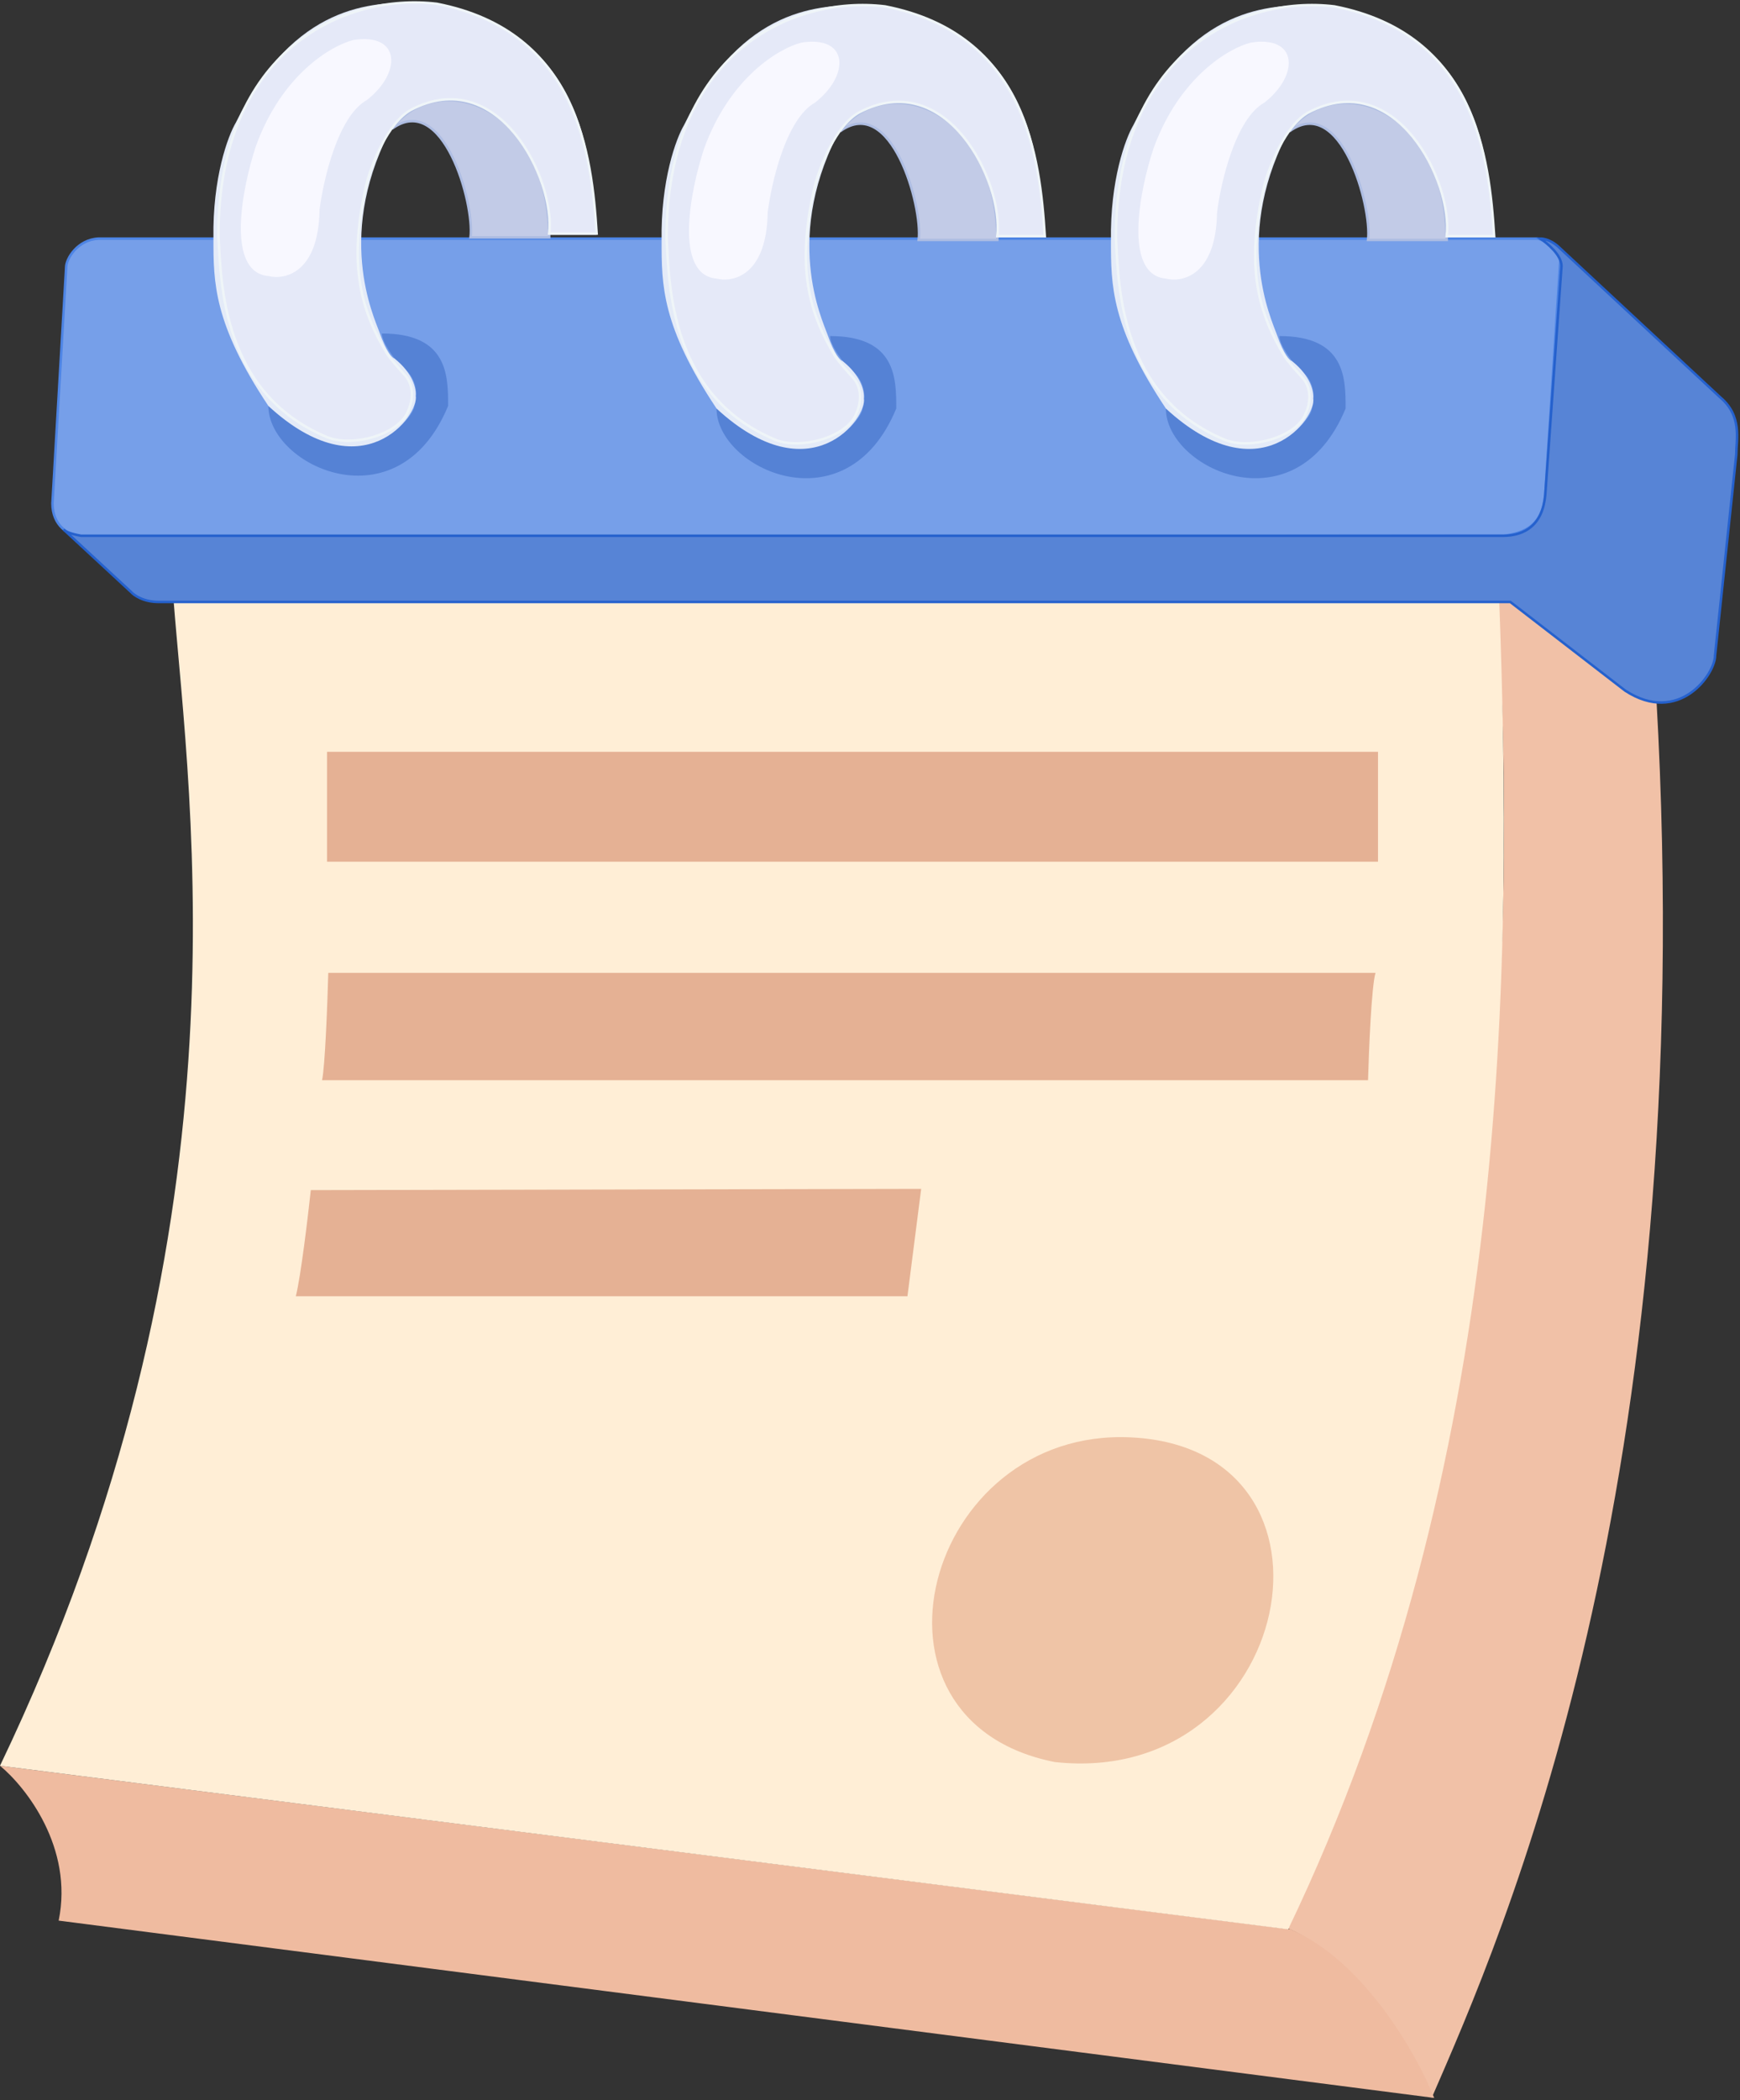 <svg width="697" height="841" viewBox="0 0 697 841" fill="none" xmlns="http://www.w3.org/2000/svg">
<rect x="0" y="0" width="697" height="841" fill="#333333" stroke="none"/>
<path d="M663.5 279.532C681.5 596.532 601.5 775.532 573.5 840.032C554.3 795.632 526.833 776.199 515.5 772.032C609 571.032 606.5 343.032 599.5 239.032H605.5C639.9 271.032 658.5 279.366 663.5 279.532Z" fill="#F1C1A7"/>
<path d="M23.5 769.032C29.5 739.832 10.333 715.532 0 707.032L517 772.532C546.6 785.332 567.667 822.866 574.5 840.032L23.5 769.032Z" fill="#EFBBA0"/>
<path d="M0 707.032C102 494.032 76 323.032 69.5 240.032L600.5 239.032C606 387.532 605.5 586.032 516 772.532L0 707.032Z" fill="#FFEED6"/>
<path d="M118.5 519.032C120.5 511.032 123.333 487.366 124.5 476.532L369 476.032L363.5 519.032H118.5Z" fill="#E5B194"/>
<rect x="131" y="301.032" width="421" height="44" fill="#E5B194"/>
<path d="M129 432.532C130.2 427.332 131.167 401.699 131.5 389.532H551C549.4 394.732 548.333 420.366 548 432.532H129Z" fill="#E5B194"/>
<path d="M453.002 575.537C370.499 571.539 339 689.037 422.503 705.537C518.5 716.032 545.5 580.019 453.002 575.537Z" fill="#EFC4A6"/>
<path d="M21.004 201.532C21.004 210.532 27.5 214.532 33.004 215.032L602.5 214.532C611.3 213.332 618 210.032 619 198.032L625 104.532C625 99.332 619 96.366 616 95.532H39.5C31.1 95.932 26.5 103.532 26.5 107.032L21.004 201.532Z" fill="#769FE9" stroke="#4D84E4"/>
<path d="M25.5 212.032L26.05 212.541C27.478 213.501 30.792 214.248 32.5 214.532H602C611 214.532 618 210.032 619 198.032L625.5 106.532C625.5 102.132 619.833 97.366 617 95.532C620.2 95.532 623.333 97.866 624.5 99.032L689 159.032C698 166.532 695.5 176.032 695.5 182.032L687 262.532C687 270.032 672.5 290.532 651 276.532L605 241.032H63.5C57.5 241.032 53.667 238.366 52.5 237.032L26.05 212.541C25.806 212.377 25.617 212.207 25.5 212.032Z" fill="#5784D6"/>
<path d="M25.5 212.032L52.5 237.032C53.667 238.366 57.5 241.032 63.5 241.032H605L651 276.532C672.5 290.532 687 270.032 687 262.532L695.5 182.032C695.5 176.032 698 166.532 689 159.032L624.5 99.032C623.333 97.866 620.2 95.532 617 95.532C619.833 97.366 625.5 102.132 625.5 106.532L619 198.032C618 210.032 611 214.532 602 214.532H32.5C30.5 214.199 26.3 213.232 25.5 212.032Z" stroke="#2561CD"/>
<path d="M220 95.032C220 42.032 175 27.032 157 51.532C177.5 36.532 190.1 81.432 188.5 95.032H220Z" fill="#C2CBE7" stroke="#AEBDE2"/>
<path d="M179.5 162.533C159.5 211.033 107.5 186.533 107.5 162.533C143 195.532 166 167.334 166 162.533C167.5 158.032 167 150.532 160.5 146.532C158 143.7 153 137.134 153 133.533C179.5 133.532 179.5 150.532 179.5 162.533Z" fill="#5582D5"/>
<path d="M166.5 158.533C168 166.033 145.5 197.533 107.5 162.533C85.5 129.532 85.5 113.032 85.5 95.532C85.1 71.132 91.333 54.366 94.5 49.033C118 1.032 149.5 1.032 166.5 1.032C234.5 8.032 237 63.532 239 94.033H219.5C226.5 60.531 182.5 20.032 158 49.033C133.5 93.033 149.9 127.033 152 133.033C154.8 141.033 157.166 143.366 158 143.533C165.6 149.533 166.833 156.033 166.5 158.533Z" fill="#E4EBF8"/>
<path d="M131 175.035C89 157.535 88.5 113.535 87.5 94.035C87.5 20.437 137.5 -2.968 175 1.533C231.5 12.533 237 62.032 239 93.535H220C222.5 71.534 199.5 25.534 164.5 44.035C155.3 49.235 149 65.535 147 73.035C139 106.535 145 124.868 155 141.535C156.2 143.535 160.5 148.368 162.5 150.535C166.5 155.335 164.833 161.868 163.5 164.535C160 174.035 141 179.201 131 175.035Z" fill="#E5E9F8" stroke="#EFF5F8"/>
<path d="M107.5 110.532C90.3 108.932 97 75.199 102.5 58.532C112.9 29.732 132.833 18.199 141.5 16.032C160.5 13.032 161 29.032 147 40.032C135.4 46.432 129.5 72.032 128 84.032C127.6 109.232 114.167 112.199 107.5 110.532Z" fill="#F8F8FF"/>
<path d="M399.519 96.064C399.519 43.064 354.519 28.064 336.519 52.564C357.019 37.565 369.619 82.464 368.019 96.064H399.519Z" fill="#C2CBE7" stroke="#AEBDE2"/>
<path d="M359.019 163.565C339.019 212.065 287.019 187.565 287.019 163.565C322.519 196.564 345.519 168.366 345.519 163.565C347.019 159.064 346.519 151.564 340.019 147.564C337.519 144.732 332.519 138.166 332.519 134.565C359.019 134.565 359.019 151.564 359.019 163.565Z" fill="#5582D5"/>
<path d="M346.018 159.565C347.518 167.065 325.018 198.565 287.018 163.565C265.018 130.564 265.018 114.064 265.018 96.564C264.618 72.165 270.852 55.398 274.018 50.065C297.518 2.064 329.018 2.064 346.018 2.064C414.018 9.064 416.518 64.564 418.518 95.065H399.018C406.018 61.564 362.018 21.064 337.518 50.065C313.018 94.065 329.418 128.065 331.518 134.065C334.318 142.065 336.685 144.399 337.518 144.565C345.118 150.565 346.352 157.065 346.018 159.565Z" fill="#E4EBF8"/>
<path d="M310.519 176.067C268.519 158.567 268.019 114.567 267.019 95.067C267.019 21.469 317.019 -1.936 354.519 2.566C411.019 13.565 416.519 63.065 418.519 94.567H399.519C402.019 72.566 379.019 26.566 344.019 45.067C334.819 50.267 328.519 66.567 326.519 74.067C318.519 107.567 324.519 125.9 334.519 142.567C335.719 144.567 340.019 149.4 342.019 151.567C346.019 156.367 344.352 162.9 343.019 165.567C339.519 175.067 320.519 180.234 310.519 176.067Z" fill="#E5E9F8" stroke="#EFF5F8"/>
<path d="M287.018 111.564C269.818 109.964 276.518 76.231 282.018 59.564C292.418 30.764 312.352 19.231 321.019 17.064C340.019 14.065 340.519 30.064 326.519 41.064C314.919 47.464 309.019 73.064 307.519 85.064C307.119 110.264 293.685 113.231 287.018 111.564Z" fill="#F8F8FF"/>
<path d="M579.519 96.064C579.519 43.064 534.519 28.064 516.519 52.564C537.019 37.565 549.619 82.464 548.019 96.064H579.519Z" fill="#C2CBE7" stroke="#AEBDE2"/>
<path d="M539.019 163.565C519.019 212.065 467.019 187.565 467.019 163.565C502.519 196.564 525.519 168.366 525.519 163.565C527.019 159.064 526.519 151.564 520.019 147.564C517.519 144.732 512.519 138.166 512.519 134.565C539.019 134.565 539.019 151.564 539.019 163.565Z" fill="#5582D5"/>
<path d="M526.018 159.565C527.518 167.065 505.018 198.565 467.018 163.565C445.018 130.564 445.018 114.064 445.018 96.564C444.618 72.165 450.852 55.398 454.018 50.065C477.518 2.064 509.018 2.064 526.018 2.064C594.018 9.064 596.518 64.564 598.518 95.065H579.018C586.018 61.564 542.018 21.064 517.518 50.065C493.018 94.065 509.418 128.065 511.518 134.065C514.318 142.065 516.685 144.399 517.518 144.565C525.118 150.565 526.352 157.065 526.018 159.565Z" fill="#E4EBF8"/>
<path d="M490.519 176.067C448.519 158.567 448.019 114.567 447.019 95.067C447.019 21.469 497.019 -1.936 534.519 2.566C591.019 13.565 596.519 63.065 598.519 94.567H579.519C582.019 72.566 559.019 26.566 524.019 45.067C514.819 50.267 508.519 66.567 506.519 74.067C498.519 107.567 504.519 125.9 514.519 142.567C515.719 144.567 520.019 149.4 522.019 151.567C526.019 156.367 524.352 162.9 523.019 165.567C519.519 175.067 500.519 180.234 490.519 176.067Z" fill="#E5E9F8" stroke="#EFF5F8"/>
<path d="M467.018 111.564C449.818 109.964 456.518 76.231 462.018 59.564C472.418 30.764 492.352 19.231 501.019 17.064C520.019 14.065 520.519 30.064 506.519 41.064C494.919 47.464 489.019 73.064 487.519 85.064C487.119 110.264 473.685 113.231 467.018 111.564Z" fill="#F8F8FF"/>
</svg>

